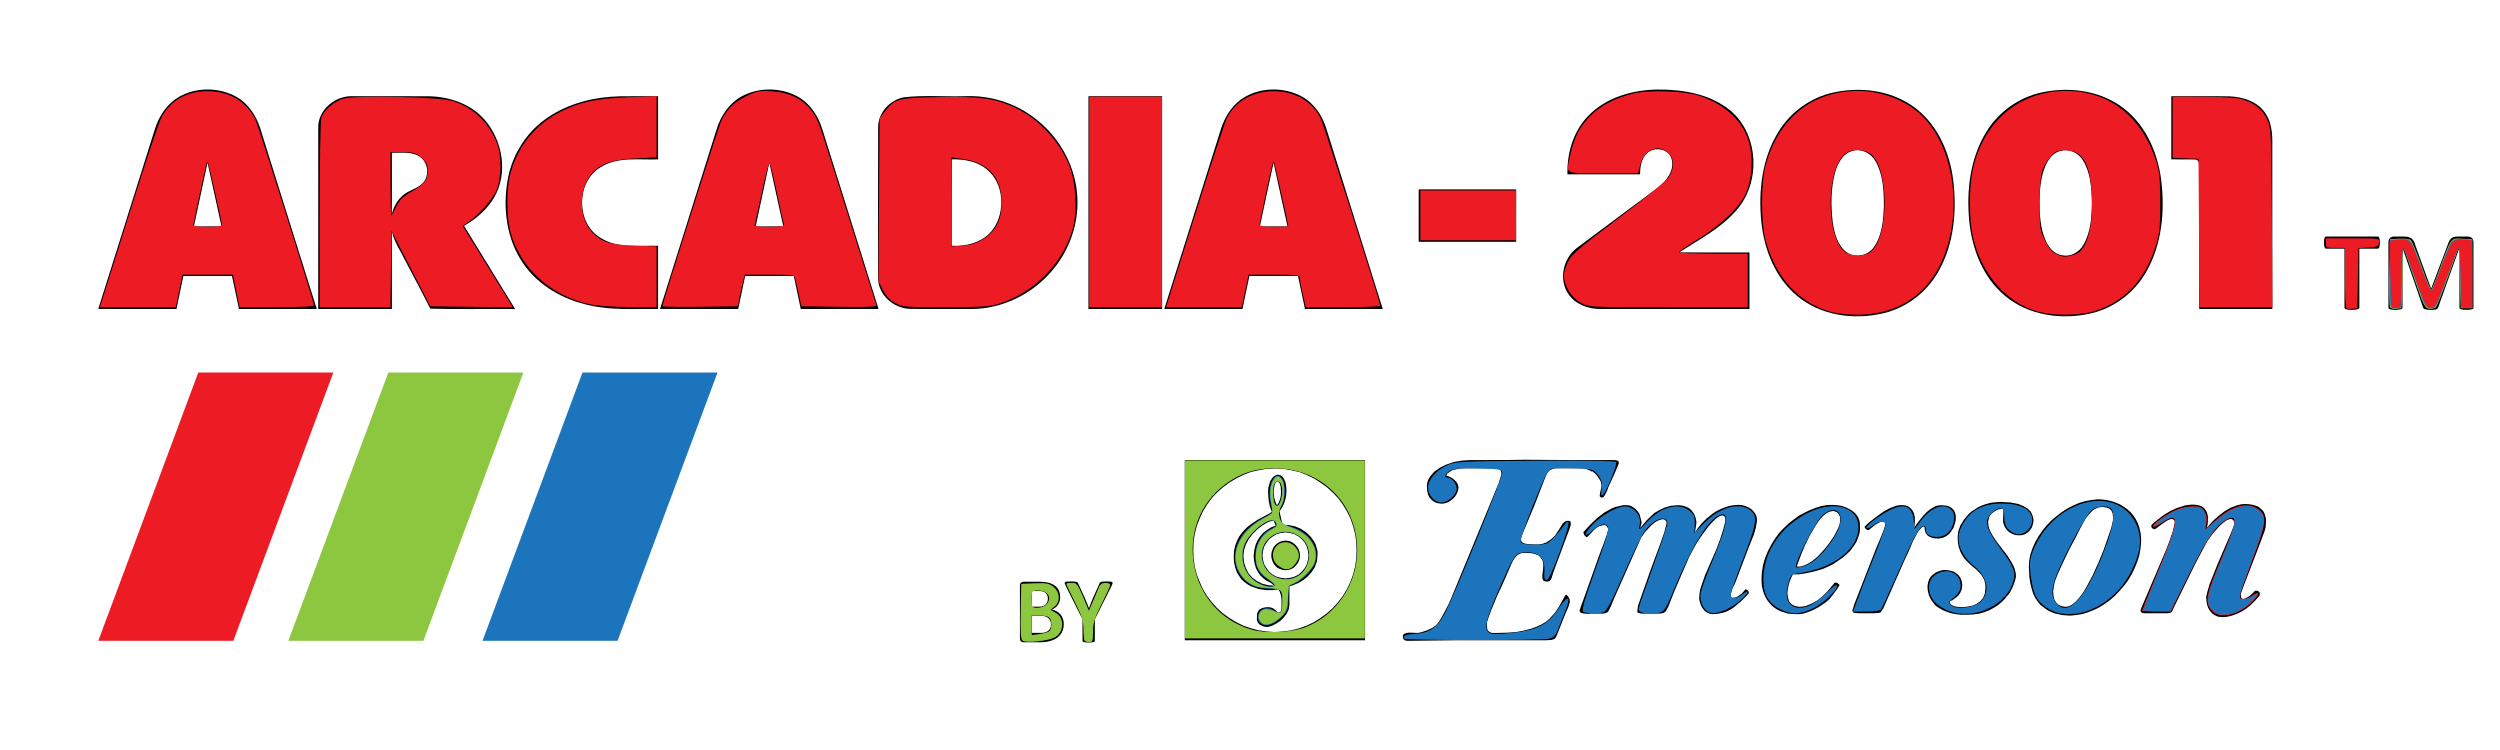 <?xml version="1.0" encoding="UTF-8" standalone="no"?>
<!-- Generator: Adobe Illustrator 16.0.0, SVG Export Plug-In . SVG Version: 6.00 Build 0)  -->

<svg
   version="1.1"
   id="Layer_1"
   x="0px"
   y="0px"
   width="1000px"
   height="300px"
   viewBox="0 0 1000 300"
   enable-background="new 0 0 1000 300"
   xml:space="preserve"
   sodipodi:docname="arcadia.svg"
   inkscape:version="1.2.1 (9c6d41e410, 2022-07-14)"
   xmlns:inkscape="http://www.inkscape.org/namespaces/inkscape"
   xmlns:sodipodi="http://sodipodi.sourceforge.net/DTD/sodipodi-0.dtd"
   xmlns="http://www.w3.org/2000/svg"
   xmlns:svg="http://www.w3.org/2000/svg"><defs
   id="defs1205" /><sodipodi:namedview
   id="namedview1203"
   pagecolor="#ffffff"
   bordercolor="#666666"
   borderopacity="1.0"
   inkscape:showpageshadow="2"
   inkscape:pageopacity="0.0"
   inkscape:pagecheckerboard="0"
   inkscape:deskcolor="#d1d1d1"
   showgrid="false"
   inkscape:zoom="2.612"
   inkscape:cx="208.26953"
   inkscape:cy="150.07657"
   inkscape:window-width="1728"
   inkscape:window-height="833"
   inkscape:window-x="-8"
   inkscape:window-y="-8"
   inkscape:window-maximized="1"
   inkscape:current-layer="Layer_1" />
<g
   id="g1166">
	<path
   d="M635.153,46.499c7.146-7.551,17.843-10.568,27.982-10.68c9.703-0.056,19.961,1.611,27.918,7.535   c12.563,9.274,13.65,29.618,3.327,40.956c-6.249,7.179-14.857,11.554-22.717,16.66c9.369,0.04,18.748,0,28.124,0.024   c0,7.535,0,15.07,0,22.606c-19.89,0-39.789,0.016-59.68-0.007c-4.875,0.007-10.085-1.874-12.832-6.098   c-3.86-5.749-2.009-14.143,3.398-18.256c10.743-8.083,21.574-16.063,32.356-24.099c3.525-2.676,6.98-6.996,5.543-11.697   c-1.198-4.089-6.972-4.907-9.83-2.088c-2.247,2.136-2.708,5.423-2.7,8.377c-9.687,0-19.373,0.008-29.069-0.008   C626.769,61.355,629.229,52.628,635.153,46.499z"
   id="path1128" />
	<g
   id="g1132">
		<path
   d="M71.533,38.78c6.606-3.804,15.126-3.922,21.956-0.619c5.335,2.581,8.957,7.766,10.664,13.332    c7.543,24.028,15.046,48.072,22.558,72.107c-10.37,0-20.749,0.008-31.126-0.007c-0.92-4.399-1.85-8.798-2.787-13.197    c-6.479-0.017-12.958-0.017-19.446,0c-0.913,4.399-1.866,8.798-2.771,13.204c-10.426-0.007-20.844,0.032-31.27-0.023    c7.575-24.004,15.086-48.032,22.67-72.036C63.617,46.396,66.785,41.543,71.533,38.78z M77.56,90.576    c3.676,0,7.361,0.007,11.037-0.008c-1.85-8.496-3.708-16.992-5.582-25.489C81.181,73.576,79.371,82.072,77.56,90.576z"
   id="path1130" />
	</g>
	<g
   id="g1136">
		<path
   d="M296.645,38.559c6.741-3.677,15.364-3.652,22.153-0.088c5.051,2.676,8.441,7.71,10.092,13.078    c7.527,24.012,15.031,48.032,22.535,72.051c-10.379,0-20.757,0.016-31.126-0.007c-0.921-4.399-1.85-8.798-2.788-13.197    c-6.479-0.008-12.966-0.017-19.446,0c-0.905,4.406-1.866,8.798-2.771,13.197c-10.426-0.008-20.852,0.063-31.277-0.032    c7.606-24.003,15.095-48.048,22.686-72.051C288.386,46.228,291.697,41.265,296.645,38.559z M307.729,65.087    c-1.851,8.489-3.646,16.992-5.455,25.489c3.676,0,7.36,0.007,11.037-0.008C311.461,82.072,309.603,73.583,307.729,65.087z"
   id="path1134" />
	</g>
	<g
   id="g1140">
		<path
   d="M498.331,38.559c6.758-3.685,15.396-3.652,22.186-0.072c5.034,2.675,8.416,7.71,10.061,13.07    c7.527,24.012,15.038,48.031,22.534,72.051c-10.378-0.015-20.756,0.008-31.135-0.015c-0.912-4.408-1.842-8.806-2.779-13.205    c-6.479,0-12.966-0.009-19.445,0.008c-0.913,4.399-1.866,8.798-2.771,13.204c-10.425,0-20.843,0.024-31.27-0.016    c7.576-24.012,15.088-48.032,22.671-72.044C490.058,46.253,493.376,41.265,498.331,38.559z M503.961,90.576    c3.676,0,7.353,0.007,11.036-0.008c-1.842-8.489-3.715-16.977-5.573-25.465C507.55,73.583,505.777,82.079,503.961,90.576z"
   id="path1138" />
	</g>
	<g
   id="g1144">
		<path
   d="M733.479,36.978c10.49-2.263,22.13-0.96,31.134,5.162c9.934,6.63,15.223,18.351,16.676,29.904    c1.509,12.427,0.311,25.702-6.019,36.725c-4.623,8.154-12.626,14.301-21.75,16.491c-11.821,2.867-25.328,1.025-34.801-6.995    c-8.704-7.257-13.056-18.501-14.191-29.546c-1.206-12.244,0.224-25.298,6.798-35.946C716.17,44.776,724.341,38.939,733.479,36.978    z M741.15,60.315c-4.034,1.016-6.13,5.13-7.154,8.822c-1.683,6.384-1.676,13.117-0.913,19.645    c0.651,4.359,1.803,9.203,5.47,12.038c3.384,2.556,8.632,1.524,10.982-1.954c3.344-4.731,3.803-10.791,4.011-16.396    c0.008-6.067-0.255-12.522-3.318-17.93C748.512,61.378,744.731,59.322,741.15,60.315z"
   id="path1142" />
	</g>
	<g
   id="g1148">
		<path
   d="M816.701,36.971c10.49-2.256,22.131-0.946,31.143,5.184c9.902,6.631,15.184,18.319,16.636,29.848    c1.524,12.459,0.325,25.783-6.042,36.828c-4.614,8.115-12.594,14.229-21.678,16.42c-11.848,2.883-25.387,1.033-34.875-7.019    c-8.67-7.25-13.023-18.47-14.149-29.483c-1.223-12.261,0.206-25.33,6.789-35.986C799.375,44.768,807.556,38.931,816.701,36.971z     M824.324,60.323c-2.929,0.699-4.947,3.271-6.099,5.916c-1.969,4.573-2.366,9.639-2.421,14.57    c0.023,5.233,0.35,10.64,2.493,15.492c1.199,2.755,3.469,5.375,6.591,5.836c3.382,0.667,6.82-1.262,8.474-4.193    c2.992-5.129,3.317-11.283,3.389-17.08c-0.119-5.725-0.516-11.839-3.637-16.817C831.327,61.133,827.69,59.386,824.324,60.323z"
   id="path1146" />
	</g>
	<g
   id="g1152">
		<path
   d="M127.299,51.397c-0.325-7.512,6.948-13.355,14.158-12.911c10.037,0.007,20.074-0.04,30.11,0.024    c8.313,0.143,16.929,3.12,22.455,9.56c7.091,8.313,9.275,21.296,3.629,30.944c-2.827,4.828-7.218,8.561-12.029,11.323    c6.813,11.093,13.634,22.178,20.438,33.27c-11.315-0.102-22.646,0.183-33.946-0.143c-3.986-7.933-8.234-15.722-12.323-23.591    c-1.341-2.335-2.493-4.789-3.057-7.44c0.055,10.394,0.008,20.78,0.023,31.166c-9.822,0.008-19.644,0.008-29.467,0    C127.307,99.532,127.275,75.465,127.299,51.397z M156.75,61.109c-0.023,8.163,0.08,16.326-0.047,24.488    c0.777-2.755,2.088-5.447,4.311-7.322c2.295-2.183,5.686-2.62,7.925-4.875c3.073-2.954,2.351-8.679-1.271-10.878    C164.405,60.497,160.394,61.228,156.75,61.109z"
   id="path1150" />
	</g>
	<path
   d="M219.344,46.832c8.353-5.638,18.525-8.044,28.514-8.313c5.122-0.08,10.243-0.024,15.372-0.032   c0.009,8.424,0,16.85,0,25.274c-7.694,0.262-16.119-1.215-23.003,3.144c-9.807,5.773-9.877,22.217-0.175,28.125   c6.876,4.526,15.42,3.033,23.178,3.295c0,8.425,0.009,16.85-0.008,25.282c-9.091-0.15-18.326,0.612-27.267-1.445   c-10.41-2.191-20.422-7.733-26.561-16.603c-6.924-9.886-8.44-22.757-6.177-34.415C205.115,61.331,210.967,52.334,219.344,46.832z"
   id="path1154" />
	<g
   id="g1158">
		<path
   d="M361.509,38.931c8.091-0.977,16.318-0.199,24.464-0.453c9.592-0.413,19.28,2.446,27.038,8.115    c9.821,7.036,16.611,18.294,17.778,30.372c1.152,10.91-2.406,22.123-9.346,30.57c-7.941,9.862-20.351,16.104-33.063,16.063    c-8.171-0.04-16.333,0.088-24.496-0.063c-6.575-0.222-12.752-5.742-12.657-12.521c-0.008-20.105-0.048-40.211,0.024-60.316    C351.361,44.966,355.975,40.003,361.509,38.931z M380.67,98.31c6.178,0.366,13.006-1.557,16.707-6.837    c4.812-7.019,4.216-17.897-2.461-23.559c-3.899-3.343-9.211-4.296-14.206-4.177C380.63,75.259,380.709,86.789,380.67,98.31z"
   id="path1156" />
	</g>
	<path
   d="M435.387,38.487c9.814-0.008,19.637-0.008,29.458,0c0,28.371,0,56.742,0,85.113c-9.821,0.008-19.645,0-29.467,0   C435.387,95.229,435.379,66.857,435.387,38.487z"
   id="path1160" />
	<path
   d="M868.519,38.487c7.703,0.024,15.412-0.08,23.115,0.047c5.534,0.199,11.648,2.089,14.722,7.051   c2.778,4.32,2.627,9.656,2.572,14.587c0,21.146-0.008,42.283,0,63.428c-9.742,0.008-19.485,0-29.229,0   c-0.008-19.017,0-38.043,0-57.06c0.016-1.04-0.166-2.509-1.43-2.724c-3.256-0.143-6.512,0.008-9.759-0.079   C868.527,55.32,868.511,46.903,868.519,38.487z"
   id="path1162" />
	<path
   d="M567.474,75.76c12.998,0,26.005-0.031,39.003,0.016c-0.04,6.979,0.009,13.967-0.024,20.954   c-12.997-0.031-25.996,0.009-38.986-0.024C567.481,89.727,567.466,82.74,567.474,75.76z"
   id="path1164" />
</g>
<polygon
   fill="#ED1C24"
   points="133.333,149 79.311,149 39.311,256.332 93.333,256.332 "
   id="polygon1168" />
<polygon
   fill="#8DC63F"
   points="209.354,149 155.333,149 115.333,256.332 169.354,256.332 "
   id="polygon1170" />
<polygon
   fill="#1C75BC"
   points="287.021,149 233,149 193,256.332 247.021,256.332 "
   id="polygon1172" />
<g
   id="g1176">
	<path
   id="path1174"
   d="m 609.791,183.893 -7.268,0.117 h -7.152 v 0.004 h -7.154 l -3.518,0.232 -3.281,0.588 -3.049,1.055 -2.58,1.291 -2.109,1.521 -1.523,1.758 -0.586,0.939 -0.469,0.938 -0.234,1.053 -0.115,0.938 0.115,1.992 0.352,1.527 0.588,1.17 0.818,0.938 0.938,0.703 0.939,0.467 1.057,0.236 1.17,0.115 1.055,-0.115 1.172,-0.352 1.057,-0.588 1.057,-0.818 0.938,-0.939 0.703,-1.17 0.469,-1.174 0.236,-1.289 -0.236,-1.172 -0.586,-1.055 -0.82,-0.82 -0.822,-0.705 -1.641,-0.82 -0.82,-0.232 0.469,-0.822 0.822,-0.582 0.82,-0.588 1.055,-0.354 2.344,-0.469 2.463,-0.117 h 9.611 l 1.76,0.117 1.521,0.119 0.588,0.35 0.354,0.354 0.232,0.701 v 0.938 l -0.471,1.525 -0.584,1.875 -1.408,3.398 -17.465,42.316 -1.055,2.461 -1.762,3.4 -1.758,3.164 -0.938,1.291 -0.818,0.936 -1.406,0.939 -1.994,0.938 -2.107,0.703 -1.527,0.352 -3.633,-0.115 -0.938,0.115 -0.703,0.232 -0.588,0.355 -0.234,0.584 0.119,1.055 0.467,0.586 0.822,0.352 h 0.936 l 19.934,-0.232 h 17.465 17.586 l 2.109,-0.119 0.701,-0.232 0.588,-0.232 0.471,-0.588 0.35,-0.703 0.938,-2.344 2.814,-7.033 0.938,-2.111 0.588,-1.994 -0.117,-1.053 -0.586,-1.057 -0.588,-0.703 h -0.352 l -0.236,0.236 -1.17,2.107 -1.291,2.346 -1.641,2.461 -1.057,1.174 -1.17,1.289 -1.406,1.172 -1.758,1.057 -1.994,0.938 -2.346,0.818 -2.695,0.705 -3.049,0.586 -3.516,0.236 -3.988,0.115 h -1.875 l -0.82,-0.115 -0.586,-0.355 -0.584,-0.467 -0.236,-0.705 -0.119,-1.055 v -1.523 l 0.707,-2.229 1.172,-3.045 2.229,-5.395 1.99,-4.219 3.635,-8.322 0.703,-1.523 0.822,-1.174 0.703,-0.818 0.703,-0.471 1.055,-0.471 0.352,-0.113 h 1.877 l 1.99,0.113 1.76,0.471 0.822,0.354 0.703,0.586 0.936,1.289 0.355,1.289 v 1.406 l -0.121,1.643 -0.232,1.523 v 1.406 l 0.232,0.586 0.236,0.469 0.586,0.232 0.703,0.119 0.703,-0.119 0.586,-0.232 0.355,-0.469 0.232,-0.471 0.818,-2.578 5.627,-15.119 0.703,-1.877 0.588,-1.873 v -0.824 l -0.121,-0.467 -0.348,-0.234 -0.703,-0.117 -0.586,0.117 -0.588,0.234 -0.939,0.82 -1.406,2.344 -1.639,2.461 -1.76,1.641 -1.641,1.055 -1.643,0.588 -1.641,0.234 h -1.523 l -2.461,-0.119 -1.408,-0.232 -0.584,-0.232 -0.471,-0.352 -0.352,-0.471 -0.119,-0.703 0.119,-0.703 0.352,-1.055 4.924,-11.725 3.752,-9.729 1.055,-2.58 0.469,-0.818 0.586,-0.703 0.705,-0.469 0.818,-0.352 1.055,-0.234 h 1.523 5.627 2.348 l 2.107,0.117 1.758,0.584 0.82,0.469 0.822,0.588 -0.588,-0.588 v -0.115 h 0.121 l 1.285,1.055 0.822,0.939 0.818,1.17 0.703,1.291 0.236,1.406 -0.236,1.404 -0.352,1.523 -0.115,0.822 v 0.584 l 0.352,0.354 0.467,0.115 0.588,-0.115 0.471,-0.588 0.701,-1.289 0.471,-1.055 0.35,-1.057 2.229,-4.807 1.291,-3.045 0.701,-1.76 -0.113,-0.703 -0.354,-0.354 -0.588,-0.115 -0.588,-0.117 h -18.051 z m -135.869,0.117 v 72.09 h 72.098 v -72.09 z m 36.107,3.4 3.281,0.117 3.281,0.586 3.164,0.705 2.934,1.17 2.93,1.406 2.58,1.643 2.58,1.873 2.346,2.109 2.107,2.229 1.875,2.576 1.643,2.697 1.406,2.812 1.055,3.049 0.82,3.166 0.471,3.164 0.117,3.396 -0.117,3.285 -0.471,3.281 -0.82,3.166 -1.055,2.932 -1.406,2.928 -1.643,2.697 -1.875,2.461 -2.107,2.344 -2.346,2.113 -2.58,1.873 -2.58,1.643 -2.93,1.404 -2.934,1.057 -3.164,0.82 -3.281,0.469 -3.281,0.234 -3.398,-0.234 -3.283,-0.469 -3.049,-0.82 -3.047,-1.057 -2.814,-1.404 -2.695,-1.643 -2.58,-1.873 -2.344,-2.113 -2.109,-2.344 -1.877,-2.461 -1.641,-2.697 -1.289,-2.928 -1.172,-2.932 -0.82,-3.166 -0.469,-3.281 -0.117,-3.285 0.117,-3.396 0.469,-3.164 0.82,-3.166 1.172,-3.049 1.289,-2.812 1.641,-2.697 1.877,-2.576 2.109,-2.229 2.344,-2.109 2.58,-1.873 2.695,-1.643 2.814,-1.406 3.047,-1.17 3.049,-0.705 3.283,-0.586 z m 1.057,2.455 -0.588,0.121 -0.582,0.352 -0.703,0.467 -0.588,0.822 -0.588,0.936 -0.35,1.176 -0.354,1.406 -0.115,1.643 0.232,3.279 0.471,2.461 0.816,2.229 -1.287,0.818 -1.99,1.055 -2.465,1.291 -2.578,1.758 -1.406,1.055 -1.174,1.176 -1.172,1.285 -1.053,1.527 -0.82,1.639 -0.703,1.877 -0.471,2.109 -0.117,2.344 0.117,2.227 0.471,2.111 0.584,1.758 0.939,1.523 0.938,1.406 1.172,1.057 1.406,1.053 1.289,0.705 3.049,1.057 2.93,0.469 h 2.699 l 2.342,-0.354 0.588,1.291 0.354,1.172 0.232,1.523 v 3.164 l -0.119,1.291 -0.232,0.467 -0.352,0.354 -0.471,0.117 -0.352,-0.117 -0.703,-0.703 -0.467,-0.467 -0.703,-0.471 -0.939,-0.352 -1.174,-0.119 -1.17,0.119 -0.939,0.232 -0.82,0.352 -0.586,0.471 -0.352,0.584 -0.354,0.707 -0.115,1.758 v 0.938 l 0.232,0.703 0.469,0.703 0.471,0.469 1.404,0.703 1.525,0.234 1.057,-0.234 1.291,-0.471 1.52,-0.818 1.525,-1.057 1.289,-1.289 1.174,-1.523 0.816,-1.758 0.236,-1.76 v -7.383 l 1.758,-0.588 1.994,-0.82 1.873,-1.172 1.758,-1.406 1.527,-1.76 1.289,-1.992 0.82,-2.344 0.234,-2.578 v -1.406 l -0.352,-1.289 -0.355,-1.289 -0.584,-1.174 -1.523,-2.111 -1.877,-1.758 -2.109,-1.406 -2.344,-0.936 -2.461,-0.471 h -2.23 l -0.584,-1.873 -0.822,-3.752 0.471,-0.473 0.938,-1.521 0.471,-1.17 0.469,-1.408 0.352,-1.641 0.115,-1.877 -0.113,-1.76 -0.232,-1.523 -0.471,-1.055 -0.469,-0.938 -0.586,-0.588 -0.469,-0.352 z m -0.117,2.699 0.467,0.236 0.469,0.584 0.354,1.174 0.117,1.641 h -0.002 v 1.645 l -0.234,1.406 -0.588,1.758 -0.582,0.818 -0.236,0.236 -0.588,-1.406 -0.467,-1.643 -0.236,-2.346 0.236,-1.758 0.234,-1.172 0.469,-0.822 z m 328.354,7.15 -2.461,0.236 -2.578,0.467 -2.463,0.703 -2.461,1.055 -2.346,1.176 -2.346,1.52 -2.109,1.645 -2.109,1.758 -1.877,1.994 -1.758,2.109 -1.525,2.344 -1.287,2.225 -1.059,2.465 -0.816,2.461 -0.471,2.461 -0.119,2.461 0.236,4.338 0.354,2.109 0.469,1.992 0.586,1.992 0.82,1.76 1.055,1.645 1.17,1.404 1.406,1.053 1.291,0.938 1.406,0.703 1.406,0.588 3.047,0.703 3.283,0.234 2.346,-0.234 2.346,-0.354 2.342,-0.703 2.346,-0.938 2.229,-1.055 2.227,-1.406 2.109,-1.523 1.994,-1.76 1.875,-1.992 1.758,-1.992 1.643,-2.227 1.406,-2.346 1.174,-2.463 1.055,-2.578 0.82,-2.576 0.469,-2.697 0.234,-2.346 v -2.109 l -0.234,-1.99 -0.469,-1.877 -0.586,-1.76 -0.82,-1.643 -0.938,-1.406 -1.174,-1.406 -1.287,-1.172 -1.291,-0.936 -1.521,-0.939 -1.643,-0.703 -1.643,-0.586 -1.877,-0.469 -1.758,-0.234 z m -38.922,1.055 -2.111,0.119 -1.992,0.232 -1.76,0.471 -1.758,0.584 -1.521,0.703 -1.41,0.939 -1.287,0.82 -1.172,1.055 -1.877,2.229 -1.406,2.346 -0.82,2.342 -0.232,2.229 0.115,2.227 0.354,1.877 0.584,1.639 0.703,1.408 0.822,1.289 0.936,1.055 1.994,1.875 2.109,1.76 1.76,1.877 0.701,1.055 0.588,1.174 0.352,1.406 0.117,1.639 -0.236,2.229 -0.699,1.758 -1.059,1.291 -1.406,1.055 -1.404,0.703 -1.645,0.352 -1.404,0.232 -1.406,0.119 -1.994,-0.119 -1.291,-0.232 -0.938,-0.467 -0.467,-0.354 -0.234,-0.469 v -0.354 -0.467 l 0.818,-0.234 1.645,-1.172 0.938,-0.82 0.703,-1.055 0.586,-1.41 0.234,-1.521 -0.234,-1.643 -0.469,-1.287 -0.703,-1.057 -0.939,-0.822 -1.055,-0.701 -1.172,-0.352 -1.291,-0.234 -1.168,-0.121 -1.057,0.117 -1.17,0.354 -1.174,0.469 -1.055,0.703 -1.055,0.938 -0.703,1.055 -0.471,1.408 -0.232,1.523 0.115,1.758 0.467,1.877 0.939,1.875 1.404,1.873 0.939,0.82 1.17,0.707 1.291,0.703 1.408,0.584 1.758,0.588 1.877,0.35 2.107,0.236 h 2.346 l 2.58,-0.117 2.344,-0.354 2.109,-0.584 1.994,-0.822 1.76,-0.938 1.639,-1.053 1.408,-1.176 1.172,-1.17 2.109,-2.578 1.287,-2.58 0.822,-2.227 0.354,-1.76 -0.117,-1.406 -0.352,-1.523 -0.588,-1.408 -0.703,-1.289 -1.758,-2.811 -2.109,-2.697 -1.992,-2.578 -1.762,-2.695 -0.703,-1.291 -0.584,-1.289 -0.354,-1.406 -0.115,-1.287 0.234,-1.41 0.467,-1.172 0.82,-0.938 0.938,-0.703 0.939,-0.586 0.938,-0.354 1.291,-0.232 0.232,0.115 0.234,0.236 v 0.938 l -0.117,3.4 0.117,1.055 0.352,1.055 0.469,0.938 0.703,0.936 0.938,0.824 1.059,0.584 1.287,0.471 1.525,0.115 1.404,-0.115 1.172,-0.471 1.057,-0.705 0.703,-0.818 0.701,-0.938 0.354,-1.057 0.236,-0.938 0.113,-0.936 -0.113,-1.057 -0.355,-1.055 -0.584,-1.289 -1.17,-1.176 -1.643,-1.055 -2.229,-0.936 -3.049,-0.586 z m 97.654,0.822 -1.525,0.119 -1.52,0.352 -2.814,1.055 -2.58,1.523 -2.229,1.758 -1.992,1.76 -1.406,1.521 -1.289,1.525 0.352,-1.41 0.117,-1.521 v -1.758 l -0.469,-1.758 -0.469,-0.705 -0.588,-0.818 -0.818,-0.588 -1.059,-0.469 -1.172,-0.234 -1.521,-0.117 -1.523,0.117 -1.523,0.234 -3.049,0.938 -2.814,1.291 -2.576,1.521 -1.994,1.523 -1.643,1.287 -1.406,1.291 v 0.354 0.352 l 0.232,0.471 0.355,0.232 0.467,0.236 h 0.469 l 2.814,-2.109 2.111,-1.406 0.82,-0.354 0.701,-0.234 0.588,0.115 0.584,0.354 0.236,0.586 -0.117,1.055 -0.703,2.932 -1.289,3.75 -1.408,3.635 -10.082,23.68 -0.115,0.584 0.232,0.588 0.586,0.352 0.82,0.119 h 8.912 l 1.172,-0.119 0.701,-0.352 0.354,-0.588 0.232,-0.586 9.025,-18.402 4.689,-8.791 2.111,-2.932 2.693,-3.047 1.406,-1.289 1.408,-1.055 1.172,-0.473 0.586,-0.115 0.467,0.115 0.588,0.473 0.352,0.703 v 0.584 l -0.115,0.822 -0.705,1.641 -0.701,1.76 -5.16,11.953 -3.164,7.971 -0.938,3.168 -0.469,2.107 0.117,1.523 0.232,1.406 0.471,1.406 0.703,1.174 0.938,1.055 1.057,0.703 1.406,0.584 1.758,0.119 1.758,-0.119 1.875,-0.467 1.996,-0.703 1.873,-0.939 1.877,-1.17 1.875,-1.525 1.758,-1.756 1.643,-1.879 0.119,-0.584 v -0.471 l -0.234,-0.467 -0.469,-0.354 -0.588,-0.115 h -0.586 l -1.406,1.406 -1.172,0.938 -1.174,0.705 -0.938,0.232 -0.586,-0.117 -0.352,-0.586 -0.117,-1.055 0.469,-1.523 1.994,-5.275 2.812,-7.268 2.697,-7.033 1.639,-4.453 0.355,-1.41 0.115,-1.637 v -1.762 l -0.471,-1.758 -0.352,-0.82 -0.584,-0.82 -0.703,-0.584 -0.822,-0.703 -1.055,-0.471 -1.289,-0.352 -1.404,-0.232 z m -165.41,0.352 -1.992,0.119 -2.111,0.352 -2.229,0.703 -2.109,0.818 -2.227,1.055 -2.229,1.174 -2.109,1.521 -2.109,1.643 -1.994,1.879 -1.875,1.988 -1.641,2.23 -1.523,2.461 -1.291,2.461 -1.17,2.812 -0.82,2.814 -0.471,3.047 -0.117,1.877 v 1.758 l 0.117,1.641 0.354,1.643 0.469,1.521 0.586,1.291 0.703,1.289 0.939,1.172 0.936,1.057 1.057,0.818 1.172,0.82 1.289,0.584 2.814,0.939 3.049,0.232 h 1.641 l 1.641,-0.232 1.525,-0.469 1.523,-0.586 3.047,-1.523 3.047,-2.111 1.291,-1.17 1.406,-1.758 1.408,-1.877 1.17,-1.875 -0.234,-0.352 -0.584,-0.471 -0.703,-0.232 -0.471,0.115 -1.641,1.992 -1.289,1.525 -1.76,1.758 -1.992,1.641 -2.229,1.289 -2.58,1.055 -1.289,0.236 -1.404,0.115 -1.758,-0.352 -1.291,-0.703 -0.938,-1.172 -0.469,-1.523 -0.234,-1.76 0.234,-1.875 0.469,-2.109 0.818,-2.109 0.701,-1.404 h 2.344 l 2.463,-0.355 2.344,-0.467 2.344,-0.586 2.348,-0.703 2.227,-0.938 2.109,-1.055 1.875,-1.291 1.877,-1.289 1.643,-1.404 1.523,-1.527 1.289,-1.758 1.053,-1.639 0.707,-1.877 0.582,-1.873 0.121,-1.992 -0.121,-2.346 -0.701,-1.877 -1.172,-1.523 -1.523,-1.172 -1.758,-0.938 -1.877,-0.703 -2.109,-0.352 z m -37.049,0.002 -2.107,0.119 -1.879,0.352 -1.873,0.586 -1.643,0.701 -1.643,0.822 -1.404,0.938 -2.465,1.99 -1.99,1.994 -1.406,1.76 -1.176,1.76 0.588,-3.988 -0.352,-1.875 -0.588,-1.525 -0.818,-1.17 -0.939,-0.938 -1.055,-0.588 -1.172,-0.467 -1.172,-0.236 -1.172,-0.115 -2.934,0.234 -2.461,0.703 -2.227,1.055 -1.992,1.172 -1.643,1.523 -1.525,1.523 -2.461,2.934 0.588,-2.229 -0.82,-3.283 -0.586,-0.936 -1.055,-1.176 -1.527,-1.055 -0.936,-0.352 -1.057,-0.115 h -1.408 l -1.52,0.352 -1.525,0.352 -1.523,0.588 -2.932,1.637 -2.93,2.23 -2.814,2.697 -2.695,2.928 0.117,0.588 0.352,0.703 0.588,0.586 0.232,0.115 h 0.234 l 1.172,-1.17 1.643,-1.758 0.938,-0.822 1.055,-0.586 1.176,-0.352 1.17,-0.119 0.469,0.236 0.352,0.467 0.354,0.588 0.115,0.469 -0.584,2.109 -1.055,2.932 -1.994,5.275 -6.801,19.104 -0.584,1.523 -0.471,1.523 0.117,0.471 0.354,0.352 0.701,0.236 0.705,0.115 1.523,0.117 1.055,-0.117 h 2.934 2.107 l 1.057,-0.234 0.467,-0.234 0.354,-0.234 1.172,-2.227 0.938,-2.344 11.137,-25.086 1.643,-2.344 2.229,-2.346 1.172,-1.057 1.174,-0.82 1.287,-0.584 1.174,-0.236 0.584,0.117 0.471,0.354 0.354,0.469 0.115,0.588 -0.938,3.75 -1.875,5.273 -3.518,9.494 -5.156,14.65 -0.234,2.229 0.115,0.352 0.354,0.236 1.172,0.232 h 2.346 3.396 1.762 l 1.287,-0.232 0.588,-0.352 0.467,-0.471 0.939,-1.758 2.107,-5.395 3.051,-7.148 3.047,-7.035 1.523,-2.932 1.291,-2.342 1.875,-2.932 2.932,-3.986 1.523,-1.758 1.521,-1.521 1.525,-1.055 0.586,-0.236 0.705,-0.115 0.348,0.115 0.355,0.236 0.35,0.703 v 0.82 0.699 l -0.705,2.697 -1.285,4.104 -1.527,4.104 -1.287,2.932 -3.281,7.502 -1.406,4.102 -0.588,1.879 -0.234,1.758 -0.117,1.523 0.236,1.402 0.467,1.293 0.588,1.17 0.818,1.057 0.938,0.703 1.057,0.469 1.172,0.232 1.76,-0.113 1.523,-0.234 1.404,-0.354 1.291,-0.471 1.291,-0.699 1.289,-0.82 2.695,-2.23 2.578,-2.574 0.822,-1.057 -0.119,-0.469 -0.352,-0.471 -0.471,-0.352 -0.467,-0.119 -0.469,0.588 -1.059,1.172 -1.639,1.172 -0.939,0.354 -0.939,0.117 h -0.467 l -0.236,-0.352 -0.23,-0.354 v -0.469 l 0.354,-1.17 0.467,-1.41 1.172,-2.461 5.389,-14.178 1.992,-4.926 0.705,-2.461 0.469,-2.582 v -1.52 l -0.354,-1.291 -0.82,-1.17 -0.938,-1.059 -1.172,-0.701 -1.289,-0.586 -1.291,-0.352 z m 64.244,0.117 -1.291,0.232 -2.576,0.938 -2.58,1.406 -2.58,1.877 -2.461,1.875 -1.289,1.055 -1.174,1.174 v 0.23 0.236 l 0.471,0.588 0.703,0.352 h 0.469 l 2.697,-2.23 1.523,-0.818 0.703,-0.236 0.703,-0.113 0.471,0.113 0.352,0.236 0.115,0.471 v 0.471 l -0.586,1.992 -1.055,2.691 -1.994,4.691 -8.791,22.506 -0.703,2.346 0.119,0.467 0.115,0.352 0.82,0.236 1.639,0.117 h 2.348 3.518 l 1.873,-0.117 0.824,-0.236 0.467,-0.703 0.588,-0.818 8.791,-19.93 1.408,-2.932 1.758,-4.219 1.055,-1.992 1.055,-1.877 1.055,-1.17 0.471,-0.473 0.586,-0.23 0.234,0.115 0.115,0.236 0.119,1.055 0.234,0.939 0.469,0.703 0.469,0.582 0.703,0.473 1.643,0.582 1.873,0.121 1.643,-0.236 1.523,-0.703 1.172,-0.938 0.938,-1.172 0.82,-1.291 0.471,-1.406 0.352,-1.406 0.119,-1.172 -0.119,-1.289 -0.352,-1.055 -0.471,-0.822 -0.703,-0.701 -0.936,-0.588 -0.939,-0.352 -2.344,-0.232 -1.055,0.117 -1.057,0.234 -1.99,1.057 -1.76,1.404 -1.643,1.758 -2.463,3.164 -0.82,1.41 0.236,-2.344 v -1.879 l -0.352,-1.641 -0.59,-1.172 -0.816,-0.938 -0.939,-0.705 -1.055,-0.352 -1.055,-0.115 z m 81.127,0.703 1.523,0.232 1.287,0.471 0.822,0.818 0.469,1.174 0.115,1.287 v 1.41 l -0.352,1.637 -0.471,1.762 -2.93,8.438 -2.109,5.158 -2.344,5.158 -2.58,4.805 -1.289,2.109 -1.404,1.877 -1.408,1.525 -1.406,1.17 -1.291,0.703 -1.406,0.232 -1.521,-0.232 -1.291,-0.588 -0.938,-0.938 -0.703,-1.172 -0.352,-1.523 -0.117,-1.758 0.234,-1.873 0.469,-2.113 1.174,-3.047 2.109,-4.572 2.461,-5.154 2.463,-4.574 1.992,-3.982 1.055,-1.992 1.172,-1.994 1.406,-1.758 1.408,-1.408 1.758,-0.938 0.938,-0.234 z m -107.736,1.641 0.586,0.117 0.703,0.234 0.471,0.35 0.471,0.469 0.584,1.291 v 1.406 l -0.236,1.521 -0.584,1.527 -1.641,3.162 -1.992,2.932 -1.994,2.463 -2.346,2.578 -2.229,1.875 -1.877,1.172 -1.523,0.703 -1.287,0.352 -0.822,0.119 -0.818,-0.119 1.873,-5.039 1.525,-3.633 1.875,-3.752 2.111,-3.633 1.055,-1.641 1.174,-1.527 1.17,-1.17 1.174,-0.939 1.289,-0.584 z m -223.791,3.752 0.824,2.109 -1.879,0.703 -1.641,1.055 -1.521,1.17 -1.291,1.527 -1.055,1.639 -0.703,1.758 -0.469,1.992 -0.234,2.111 0.117,1.875 0.354,1.758 0.467,1.525 0.82,1.523 0.938,1.287 1.057,1.057 1.406,1.057 1.643,0.818 1.52,1.172 -2.576,-0.232 -2.348,-0.586 -2.107,-1.057 -1.875,-1.406 -1.523,-1.758 -1.057,-2.109 -0.703,-2.229 -0.234,-2.576 0.234,-2.23 0.703,-2.225 1.174,-2.229 1.521,-1.99 1.877,-1.879 2.109,-1.639 2.229,-1.289 z m 4.811,4.807 1.758,0.23 1.758,0.473 1.643,0.934 1.289,1.057 1.174,1.406 0.818,1.525 0.469,1.758 0.234,1.875 -0.234,1.758 -0.469,1.76 -0.818,1.521 -1.174,1.406 -1.289,1.176 -1.643,0.818 -1.758,0.469 -1.758,0.234 -1.875,-0.234 -1.762,-0.469 -1.52,-0.818 -1.406,-1.176 -1.057,-1.406 -0.939,-1.521 -0.469,-1.76 -0.234,-1.758 0.234,-1.875 0.469,-1.758 0.939,-1.525 1.057,-1.406 1.406,-1.057 1.52,-0.934 1.762,-0.473 z m 0.002,3.277 -1.174,0.119 -1.055,0.352 -1.055,0.586 -0.824,0.703 -0.703,0.82 -0.467,1.057 -0.352,1.055 -0.117,1.289 0.117,1.172 0.352,1.055 0.467,1.057 0.703,0.82 0.824,0.82 1.055,0.469 1.055,0.352 1.174,0.117 1.172,-0.117 1.055,-0.352 0.938,-0.469 0.82,-0.82 0.703,-0.82 0.588,-1.057 0.352,-1.055 0.115,-1.172 -0.115,-1.289 -0.352,-1.055 -0.588,-1.057 -0.703,-0.82 -0.82,-0.703 -0.938,-0.586 -1.055,-0.352 z" />
</g>
<g
   id="g1182">
	<path
   d="M425.506,249.65c0,0.86-0.119,1.641-0.356,2.339c-0.237,0.699-0.564,1.317-0.982,1.854   c-0.418,0.536-0.917,0.998-1.498,1.385c-0.58,0.387-1.22,0.705-1.918,0.955c-0.699,0.249-1.444,0.434-2.236,0.552   c-0.792,0.119-1.675,0.178-2.648,0.178h-6.438c-0.412,0-0.758-0.122-1.039-0.365s-0.421-0.639-0.421-1.188v-21.112   c0-0.549,0.14-0.945,0.421-1.188s0.627-0.365,1.039-0.365h6.083c1.485,0,2.742,0.125,3.771,0.375   c1.03,0.249,1.896,0.627,2.602,1.132c0.705,0.506,1.245,1.146,1.619,1.919s0.562,1.685,0.562,2.732   c0,0.587-0.075,1.139-0.225,1.656s-0.368,0.989-0.655,1.413c-0.287,0.425-0.639,0.799-1.057,1.123   c-0.418,0.325-0.896,0.587-1.432,0.786c0.686,0.125,1.32,0.344,1.9,0.655s1.085,0.714,1.516,1.207s0.77,1.07,1.02,1.731   C425.381,248.084,425.506,248.826,425.506,249.65z M419.142,239.449c0-0.486-0.075-0.923-0.225-1.31   c-0.15-0.387-0.375-0.708-0.674-0.964s-0.677-0.452-1.132-0.59c-0.456-0.138-1.064-0.206-1.825-0.206h-2.489v6.289h2.751   c0.711,0,1.279-0.084,1.703-0.253c0.424-0.168,0.777-0.399,1.058-0.692s0.49-0.637,0.627-1.029   C419.073,240.301,419.142,239.887,419.142,239.449z M420.396,249.818c0-0.562-0.094-1.063-0.281-1.507   c-0.187-0.442-0.462-0.813-0.824-1.113s-0.823-0.53-1.385-0.692s-1.292-0.243-2.19-0.243h-2.92v6.888h3.556   c0.686,0,1.264-0.072,1.731-0.216c0.468-0.143,0.873-0.355,1.217-0.636c0.343-0.281,0.611-0.63,0.805-1.049   C420.299,250.832,420.396,250.355,420.396,249.818z"
   id="path1178" />
	<path
   d="M437.934,247.723v8.516c0,0.125-0.041,0.237-0.122,0.337s-0.215,0.181-0.402,0.243s-0.44,0.112-0.758,0.149   c-0.318,0.038-0.715,0.057-1.189,0.057c-0.486,0-0.886-0.019-1.198-0.057c-0.312-0.037-0.564-0.087-0.758-0.149   c-0.194-0.063-0.328-0.144-0.402-0.243c-0.075-0.1-0.112-0.212-0.112-0.337v-8.516l-6.626-13.195   c-0.237-0.462-0.39-0.82-0.458-1.076c-0.069-0.256-0.031-0.449,0.112-0.581c0.144-0.131,0.409-0.212,0.795-0.243   c0.387-0.03,0.923-0.047,1.61-0.047c0.574,0,1.032,0.013,1.375,0.038c0.343,0.024,0.614,0.071,0.814,0.14   c0.199,0.069,0.346,0.159,0.439,0.271c0.094,0.112,0.184,0.256,0.271,0.431l2.695,5.952c0.262,0.574,0.521,1.179,0.777,1.815   c0.255,0.637,0.515,1.304,0.776,2.003h0.038c0.237-0.674,0.48-1.329,0.73-1.966c0.25-0.636,0.493-1.241,0.73-1.815l2.658-5.914   c0.063-0.199,0.141-0.358,0.234-0.478c0.094-0.118,0.234-0.215,0.421-0.29c0.187-0.075,0.443-0.125,0.767-0.149   c0.325-0.025,0.755-0.038,1.292-0.038c0.711,0,1.264,0.017,1.657,0.047c0.393,0.031,0.661,0.112,0.805,0.243   c0.143,0.132,0.178,0.328,0.103,0.59c-0.075,0.262-0.225,0.618-0.449,1.067L437.934,247.723z"
   id="path1180" />
</g>
<g
   id="g1188">
	<path
   d="M951.928,97.056c0,0.436-0.019,0.808-0.056,1.116c-0.038,0.309-0.095,0.557-0.169,0.744   c-0.076,0.188-0.17,0.327-0.282,0.417c-0.113,0.09-0.237,0.135-0.372,0.135h-7.308v23.525c0,0.15-0.05,0.286-0.147,0.406   c-0.098,0.12-0.259,0.218-0.484,0.293s-0.53,0.135-0.914,0.181c-0.383,0.045-0.86,0.067-1.432,0.067   c-0.572,0-1.049-0.022-1.433-0.067c-0.383-0.045-0.688-0.105-0.913-0.181s-0.388-0.173-0.485-0.293   c-0.098-0.121-0.146-0.256-0.146-0.406V99.469h-7.308c-0.15,0-0.278-0.045-0.384-0.135s-0.195-0.229-0.271-0.417   c-0.075-0.188-0.132-0.436-0.169-0.744c-0.038-0.308-0.057-0.68-0.057-1.116c0-0.451,0.019-0.835,0.057-1.15   c0.037-0.316,0.094-0.567,0.169-0.756c0.075-0.188,0.165-0.323,0.271-0.406s0.233-0.124,0.384-0.124h20.57   c0.135,0,0.259,0.042,0.372,0.124c0.112,0.083,0.206,0.218,0.282,0.406c0.074,0.188,0.131,0.44,0.169,0.756   C951.909,96.221,951.928,96.605,951.928,97.056z"
   id="path1184" />
	<path
   d="M989.393,122.994c0,0.15-0.042,0.286-0.124,0.406c-0.083,0.12-0.233,0.218-0.451,0.293   c-0.219,0.075-0.508,0.135-0.868,0.181c-0.361,0.045-0.82,0.067-1.376,0.067c-0.542,0-0.992-0.022-1.354-0.067   c-0.361-0.045-0.646-0.105-0.857-0.181c-0.21-0.075-0.36-0.173-0.451-0.293c-0.09-0.121-0.135-0.256-0.135-0.406v-23.75h-0.045   l-8.458,23.728c-0.061,0.195-0.158,0.357-0.294,0.485c-0.135,0.128-0.319,0.229-0.553,0.305c-0.233,0.075-0.529,0.124-0.891,0.146   c-0.36,0.022-0.797,0.034-1.308,0.034c-0.512,0-0.948-0.019-1.309-0.056c-0.361-0.038-0.658-0.098-0.891-0.181   c-0.233-0.083-0.418-0.184-0.553-0.304c-0.136-0.121-0.226-0.263-0.271-0.429l-8.165-23.728h-0.045v23.75   c0,0.15-0.042,0.286-0.124,0.406c-0.083,0.12-0.237,0.218-0.463,0.293s-0.516,0.135-0.868,0.181   c-0.354,0.045-0.809,0.067-1.364,0.067c-0.542,0-0.993-0.022-1.354-0.067c-0.361-0.045-0.65-0.105-0.868-0.181   c-0.219-0.075-0.369-0.173-0.451-0.293c-0.083-0.121-0.124-0.256-0.124-0.406V96.988c0-0.767,0.202-1.354,0.608-1.759   s0.947-0.609,1.624-0.609h3.88c0.691,0,1.285,0.056,1.781,0.169s0.925,0.301,1.286,0.564c0.36,0.263,0.661,0.609,0.902,1.038   c0.24,0.429,0.451,0.958,0.631,1.59l6.315,17.39h0.091l6.541-17.345c0.195-0.632,0.409-1.165,0.643-1.602   c0.232-0.436,0.504-0.79,0.812-1.06c0.309-0.271,0.673-0.462,1.094-0.575s0.91-0.169,1.467-0.169h3.992   c0.406,0,0.755,0.053,1.049,0.158c0.293,0.105,0.533,0.259,0.722,0.462c0.188,0.203,0.33,0.451,0.429,0.744   c0.098,0.293,0.146,0.628,0.146,1.004V122.994z"
   id="path1186" />
</g>
<g
   id="g1190">
</g>
<g
   id="g1192">
</g>
<g
   id="g1194">
</g>
<g
   id="g1196">
</g>
<g
   id="g1198">
</g>
<g
   id="g1200">
</g>
<path
   style="fill:#ed1c24;fill-opacity:1;fill-rule:evenodd;stroke-width:0.766"
   d="m 41.363,118.492 c 0.795,-2.422 5.975,-18.874 11.51,-36.562 5.535,-17.688 10.878,-33.576 11.874,-35.308 4.111,-7.151 11.245,-10.718 20.157,-10.078 7.769,0.558 13.826,4.477 17.203,11.132 1.118,2.202 23.467,73.099 23.467,74.442 0,0.499 -5.319,0.777 -14.868,0.777 H 95.839 l -0.769,-3.637 c -0.423,-2 -1.007,-4.929 -1.297,-6.508 l -0.528,-2.871 H 83.078 72.912 l -0.528,2.871 c -0.29,1.579 -0.874,4.508 -1.297,6.508 l -0.769,3.637 H 55.117 39.917 Z M 88.821,90.134 c 0,-1.156 -5.373,-24.935 -5.71,-25.273 -0.187,-0.187 -0.529,0.475 -0.76,1.472 -1.267,5.481 -5.015,23.259 -5.015,23.785 0,0.339 2.584,0.617 5.743,0.617 3.158,0 5.743,-0.27 5.743,-0.601 z"
   id="path1950" /><path
   style="fill:#ed1c24;fill-opacity:1;fill-rule:evenodd;stroke-width:0.766"
   d="m 127.871,85.808 c 0,-20.398 0.306,-37.892 0.681,-38.876 1.11,-2.92 5.335,-6.503 8.818,-7.478 5.1,-1.428 38.722,-0.68 43.752,0.973 8.191,2.692 14.135,8.287 17.513,16.483 2.102,5.1 2.032,14.581 -0.143,19.422 -1.601,3.563 -6.944,9.535 -11.195,12.511 l -2.214,1.55 10.02,16.266 10.02,16.266 -16.505,-0.206 -16.505,-0.206 -7.764,-15.099 -7.764,-15.099 -0.207,15.291 -0.207,15.291 H 142.021 127.871 Z m 30.649,-3.157 c 1.282,-2.648 2.657,-4.036 5.704,-5.755 5.503,-3.106 6.874,-4.803 6.874,-8.506 0,-2.507 -0.462,-3.493 -2.483,-5.299 -2.199,-1.964 -3.052,-2.219 -7.448,-2.219 h -4.965 v 12.634 c 0,6.949 0.142,12.634 0.315,12.634 0.173,0 1.075,-1.57 2.004,-3.49 z"
   id="path1952" /><path
   style="fill:#ed1c24;fill-opacity:1;fill-rule:evenodd;stroke-width:0.766"
   d="m 235.89,121.705 c -15.705,-3.406 -28.047,-14.737 -31.767,-29.166 -1.527,-5.924 -1.563,-16.984 -0.073,-22.705 2.929,-11.247 10.145,-20.196 20.342,-25.226 7.941,-3.918 13.883,-5.176 26.948,-5.705 L 262.634,38.445 v 12.254 12.254 l -8.28,0.392 c -8.755,0.415 -13.364,1.819 -16.796,5.119 -6.113,5.877 -6.483,18.273 -0.73,24.441 3.632,3.893 7.178,5.021 16.809,5.345 l 8.997,0.303 v 12.17 12.171 l -10.911,-0.061 c -6.222,-0.035 -13.026,-0.52 -15.833,-1.128 z"
   id="path1954" /><path
   style="fill:#ed1c24;fill-opacity:1;fill-rule:evenodd;stroke-width:0.766"
   d="m 264.931,122.466 c 0,-0.846 22.209,-70.839 23.325,-73.51 1.992,-4.768 5.038,-7.911 10.062,-10.384 4.46,-2.196 5.367,-2.372 10.493,-2.043 9.441,0.606 15.748,5.111 18.936,13.524 0.739,1.951 6.077,18.707 11.862,37.237 5.785,18.53 10.684,34.129 10.888,34.664 0.293,0.772 -2.774,0.93 -14.781,0.766 l -15.151,-0.208 -1.013,-4.594 c -0.557,-2.527 -1.194,-5.369 -1.415,-6.317 -0.391,-1.677 -0.664,-1.723 -10.312,-1.723 h -9.91 l -0.742,2.871 c -0.408,1.579 -1.035,4.422 -1.393,6.317 l -0.651,3.446 -15.099,0.208 c -8.304,0.114 -15.099,2.6e-4 -15.099,-0.253 z m 48.637,-32.688 c -0.176,-0.526 -1.409,-6.126 -2.74,-12.443 -1.332,-6.317 -2.667,-11.753 -2.968,-12.079 -0.301,-0.326 -1.684,4.84 -3.074,11.482 -1.39,6.641 -2.693,12.508 -2.896,13.036 -0.277,0.722 1.169,0.961 5.815,0.961 4.607,0 6.102,-0.244 5.864,-0.957 z"
   id="path1956" /><path
   style="fill:#ed1c24;fill-opacity:1;fill-rule:evenodd;stroke-width:0.766"
   d="m 357.963,121.156 c -2.021,-1.13 -3.657,-2.885 -4.809,-5.156 l -1.746,-3.442 0.215,-32.603 0.215,-32.603 2.145,-2.812 c 3.819,-5.005 5.308,-5.399 21.591,-5.717 16.397,-0.32 22.581,0.551 30.556,4.306 9.685,4.559 18.367,14.126 22.008,24.252 2.01,5.59 2.707,15.993 1.47,21.951 -3.06,14.738 -15.457,27.823 -30.628,32.327 -3.284,0.975 -7.714,1.232 -21.057,1.222 -16.061,-0.012 -17.049,-0.098 -19.961,-1.726 z m 35.312,-25.495 c 4.938,-3.053 7.368,-7.746 7.397,-14.291 0.048,-10.457 -5.347,-16.442 -16.102,-17.865 l -4.02,-0.532 v 17.802 17.802 l 4.535,-0.328 c 3.289,-0.238 5.539,-0.949 8.189,-2.587 z"
   id="path1958" /><path
   style="fill:#ed1c24;fill-opacity:1;fill-rule:evenodd;stroke-width:0.766"
   d="M 435.681,80.781 V 38.668 h 14.548 14.548 v 42.113 42.113 h -14.548 -14.548 z"
   id="path1960" /><path
   style="fill:#ed1c24;fill-opacity:1;fill-rule:evenodd;stroke-width:0.766"
   d="m 467.078,120.789 c 0.379,-1.158 5.555,-17.589 11.502,-36.513 5.947,-18.924 11.447,-35.635 12.221,-37.136 3.216,-6.236 9.314,-10.052 16.938,-10.597 9.005,-0.644 17.037,3.566 20.49,10.741 1.412,2.935 23.838,73.473 23.838,74.98 0,0.347 -6.691,0.631 -14.87,0.631 h -14.87 l -1.21,-5.32 c -0.665,-2.926 -1.21,-5.855 -1.21,-6.508 0,-1.015 -1.494,-1.189 -10.239,-1.189 h -10.239 l -1.366,6.508 -1.366,6.508 H 481.543 466.389 Z m 48.236,-30.382 c 0,-0.811 -5.489,-25.324 -5.723,-25.558 -0.144,-0.144 -0.456,0.366 -0.693,1.135 -0.604,1.962 -5.069,23.114 -5.069,24.012 0,0.409 2.563,0.739 5.743,0.739 3.159,0 5.743,-0.148 5.743,-0.329 z"
   id="path1962" /><path
   style="fill:#ed1c24;fill-opacity:1;fill-rule:evenodd;stroke-width:0.766"
   d="M 568.147,86.141 V 76.187 h 19.142 19.142 v 9.954 9.954 h -19.142 -19.142 z"
   id="path1964" /><path
   style="fill:#ed1c24;fill-opacity:1;fill-rule:evenodd;stroke-width:0.766"
   d="m 632.395,121.138 c -3.773,-1.964 -6.82,-6.824 -6.82,-10.878 0,-1.296 0.775,-3.878 1.723,-5.738 1.441,-2.83 4.724,-5.641 20.088,-17.199 10.112,-7.608 19.144,-14.986 20.1,-16.418 2.322,-3.483 2.265,-7.274 -0.145,-9.684 -3.863,-3.863 -9.692,-1.43 -11.232,4.687 l -0.853,3.387 h -14.074 c -16.07,0 -14.78,0.773 -12.97,-7.767 2.679,-12.641 10.816,-20.502 24.929,-24.085 5.995,-1.522 20.438,-1.101 26.271,0.766 9.62,3.079 16.709,9.203 19.631,16.96 2.468,6.55 2.033,16.578 -0.985,22.748 -2.701,5.522 -10.258,12.55 -19.544,18.178 -3.821,2.316 -6.959,4.47 -6.972,4.786 -0.013,0.316 6.178,0.574 13.758,0.574 h 13.783 v 10.72 10.72 h -31.656 c -31.516,0 -31.671,-0.008 -35.031,-1.756 z"
   id="path1966" /><path
   style="fill:#ed1c24;fill-opacity:1;fill-rule:evenodd;stroke-width:0.766"
   d="M 732.629,124.832 C 719.549,121.229 710.296,111.137 706.203,96.009 c -1.827,-6.752 -1.827,-22.938 0,-29.69 5.153,-19.044 18.644,-29.948 37.051,-29.948 10.182,0 20.619,4.374 26.806,11.234 15.52,17.209 15.077,52.121 -0.863,68.061 -6.93,6.93 -15.889,10.344 -26.823,10.223 -3.386,-0.038 -7.771,-0.513 -9.745,-1.057 z m 15.297,-23.81 c 7.927,-5.553 7.894,-34.518 -0.046,-39.72 -2.525,-1.655 -6.904,-1.728 -9.303,-0.156 -8.287,5.43 -8.492,34.128 -0.285,39.877 0.942,0.66 3.109,1.199 4.817,1.199 1.708,0 3.875,-0.54 4.817,-1.199 z"
   id="path1968" /><path
   style="fill:#ed1c24;fill-opacity:1;fill-rule:evenodd;stroke-width:0.766"
   d="m 815.547,124.745 c -13.052,-3.51 -23.246,-15.281 -26.488,-30.587 -1.449,-6.84 -1.449,-19.149 0,-25.99 4.129,-19.493 18.597,-31.798 37.387,-31.798 17.446,0 30.579,10.445 36.263,28.842 1.069,3.461 1.38,7.049 1.38,15.951 0,9.893 -0.248,12.282 -1.791,17.228 -4.374,14.026 -13.272,23.128 -25.801,26.391 -5.584,1.454 -15.467,1.437 -20.95,-0.038 z M 829.804,101.853 c 4.701,-1.35 7.381,-10.021 6.953,-22.494 -0.477,-13.884 -3.501,-19.252 -10.846,-19.252 -2.903,0 -3.725,0.378 -5.689,2.614 -3.632,4.136 -4.372,7.323 -4.372,18.825 0,9.715 0.126,10.594 2.096,14.605 1.902,3.874 3.357,5.245 6.709,6.327 1.158,0.374 2.038,0.267 5.149,-0.626 z"
   id="path1970" /><path
   style="fill:#ed1c24;fill-opacity:1;fill-rule:evenodd;stroke-width:0.766"
   d="m 879.603,93.224 -0.2,-29.671 -5.168,-0.226 -5.168,-0.226 V 50.884 38.668 l 11.677,0.019 c 6.422,0.01 13.227,0.372 15.123,0.803 5.178,1.179 9.067,4.095 10.979,8.231 1.61,3.483 1.662,4.565 1.894,39.378 l 0.239,35.796 h -14.587 -14.587 z"
   id="path1972" /><path
   style="fill:#ed1c24;fill-opacity:1;fill-rule:evenodd;stroke-width:0.766"
   d="m 938.524,123.185 c -0.3,-0.3 -0.546,-5.829 -0.546,-12.286 V 99.158 h -3.828 c -3.573,0 -3.828,-0.128 -3.828,-1.914 V 95.329 h 10.773 c 10.734,0 10.772,0.006 10.528,1.723 -0.213,1.5 -0.763,1.753 -4.245,1.954 l -4.001,0.231 -0.211,12.02 -0.211,12.02 -1.943,0.227 c -1.069,0.125 -2.188,-0.019 -2.489,-0.319 z"
   id="path1974" /><path
   style="fill:#8dc63f;fill-opacity:1;fill-rule:evenodd;stroke-width:0.766"
   d="m 955.949,122.726 c -0.219,-0.57 -0.303,-6.881 -0.187,-14.025 l 0.211,-12.989 3.697,-0.236 c 2.033,-0.13 4.116,0.113 4.629,0.538 0.513,0.426 2.467,5.096 4.343,10.378 1.876,5.282 3.583,9.603 3.793,9.603 0.211,-3.9e-4 1.728,-3.703 3.371,-8.227 4.691,-12.913 4.426,-12.556 9.111,-12.285 l 3.98,0.23 v 13.783 13.783 h -2.297 -2.297 l -0.383,-12.251 -0.383,-12.251 -4.128,11.485 c -2.27,6.317 -4.48,11.934 -4.911,12.481 -0.431,0.548 -1.675,0.892 -2.763,0.766 -1.829,-0.213 -2.3,-1.161 -6.191,-12.481 l -4.211,-12.251 -0.383,12.251 -0.383,12.251 -2.11,0.243 c -1.256,0.144 -2.271,-0.177 -2.508,-0.794 z"
   id="path1976" /><path
   style="fill:#8dc63f;fill-opacity:1;fill-rule:evenodd;stroke-width:0.766"
   d="m 409.052,256.3 c -0.736,-0.507 -0.926,-3.418 -0.766,-11.719 l 0.213,-11.044 5.409,-0.222 c 4.555,-0.187 5.734,0.034 7.466,1.396 2.667,2.098 2.864,6.214 0.38,7.954 -0.922,0.646 -1.525,1.268 -1.34,1.383 0.185,0.115 1.026,0.589 1.868,1.054 3.636,2.007 3.388,7.925 -0.416,9.892 -2.703,1.398 -11.396,2.284 -12.815,1.306 z m 10.739,-3.885 c 1.125,-1.125 0.938,-4.779 -0.284,-5.553 -0.579,-0.367 -2.345,-0.672 -3.924,-0.679 l -2.871,-0.012 v 3.929 3.929 l 3.155,-0.423 c 1.736,-0.233 3.501,-0.769 3.924,-1.192 z m -1.392,-10.509 c 2.622,-2.622 0.918,-5.688 -3.161,-5.688 -2.484,0 -2.527,0.058 -2.527,3.446 0,3.299 0.095,3.446 2.242,3.446 1.233,0 2.784,-0.541 3.446,-1.203 z"
   id="path2185" /><path
   style="fill:#8dc63f;fill-opacity:1;fill-rule:evenodd;stroke-width:0.766"
   d="m 433.895,256.381 c -0.281,-0.281 -0.51,-2.355 -0.51,-4.609 0,-3.331 -0.645,-5.384 -3.446,-10.96 -1.895,-3.773 -3.446,-7.04 -3.446,-7.259 0,-0.219 0.986,-0.398 2.19,-0.398 1.993,0 2.401,0.499 4.531,5.551 l 2.341,5.551 1.668,-3.828 c 0.918,-2.106 1.971,-4.604 2.341,-5.551 0.451,-1.154 1.311,-1.723 2.606,-1.723 1.063,0 1.933,0.351 1.933,0.781 0,0.43 -1.551,3.868 -3.446,7.642 -2.839,5.653 -3.446,7.605 -3.446,11.087 0,3.588 -0.212,4.227 -1.404,4.227 -0.772,0 -1.633,-0.23 -1.914,-0.51 z"
   id="path2187" /><path
   style="fill:#8dc63f;fill-opacity:1;fill-rule:evenodd;stroke-width:0.766"
   d="m 473.966,219.755 v -35.605 h 35.988 35.988 v 35.605 35.605 h -35.988 -35.988 z m 48.024,31.183 c 12.518,-4.819 20.889,-17.167 20.889,-30.812 0,-17.767 -13.063,-31.677 -30.732,-32.723 -8.604,-0.51 -15.371,1.425 -21.967,6.28 -21.711,15.982 -15.32,50.925 10.647,58.213 5.558,1.56 15.829,1.095 21.162,-0.958 z"
   id="path2189" /><path
   style="fill:#8dc63f;fill-opacity:1;fill-rule:evenodd;stroke-width:0.766"
   d="m 511.206,226.208 c -3.859,-3.036 -1.882,-9.324 2.932,-9.324 3.558,0 6.541,4.212 5.01,7.073 -2.176,4.067 -4.718,4.787 -7.942,2.251 z"
   id="path2191" /><path
   style="fill:#1c75bc;fill-opacity:1;fill-rule:evenodd;stroke-width:0.766"
   d="m 503.837,248.861 c -0.539,-0.65 -0.739,-1.959 -0.465,-3.051 0.632,-2.517 3.649,-3.295 6.227,-1.606 2.516,1.649 3.421,0.99 3.408,-2.481 -0.021,-5.712 -0.475,-6.272 -5.08,-6.272 -5.303,0 -8.737,-1.455 -11.269,-4.774 -5.895,-7.729 -1.763,-18.449 9.158,-23.755 2.838,-1.379 3.374,-1.96 2.977,-3.23 -0.266,-0.852 -0.669,-3.129 -0.895,-5.059 -0.454,-3.873 1.262,-8.358 3.197,-8.358 2.904,0 3.887,8.069 1.48,12.144 -1.047,1.772 -1.189,2.831 -0.638,4.752 0.607,2.117 1.258,2.63 4.531,3.571 7.18,2.064 11.512,8.473 9.614,14.223 -1.023,3.099 -5.945,7.91 -8.835,8.635 -1.82,0.457 -1.934,0.778 -1.934,5.469 0,4.769 -0.128,5.113 -2.973,7.957 -3.208,3.208 -6.733,3.968 -8.504,1.834 z m 6.088,-14.75 c -0.016,-0.316 -1.107,-1.263 -2.425,-2.106 -3.908,-2.499 -5.38,-5.1 -5.38,-9.51 0,-4.702 2.631,-9.279 6.258,-10.884 2.554,-1.13 2.646,-1.294 1.635,-2.891 -1.549,-2.447 -9.856,3.661 -12.019,8.838 -2.618,6.266 0.121,13.337 6.217,16.046 2.526,1.123 5.76,1.409 5.713,0.507 z m 9.279,-3.795 c 5.099,-3.012 5.931,-11.011 1.552,-14.924 -6.662,-5.953 -16.798,-1.071 -15.909,7.664 0.708,6.952 8.342,10.813 14.357,7.26 z m -6.696,-31.117 c 0.879,-3.716 0.104,-6.807 -1.623,-6.48 -1.509,0.286 -2.07,3.36 -1.331,7.297 0.62,3.304 2.075,2.901 2.955,-0.817 z"
   id="path2193" /><path
   style="fill:#1c75bc;fill-opacity:1;fill-rule:evenodd;stroke-width:0.766"
   d="m 561.671,255.413 c -0.656,-1.062 0.77,-1.676 4.389,-1.888 5.57,-0.327 8.699,-2.387 11.602,-7.639 3.656,-6.614 23.566,-55.379 23.26,-56.973 -0.22,-1.146 -1.478,-1.345 -9.72,-1.533 -7.544,-0.172 -9.837,0.026 -11.285,0.975 -1.997,1.308 -2.4,2.687 -0.787,2.687 1.534,0 3.564,2.563 3.564,4.5 0,2.276 -3.557,5.454 -6.104,5.454 -2.733,0 -5.382,-2.916 -5.382,-5.925 0,-3.135 3.2,-6.881 7.632,-8.931 3.319,-1.536 4.862,-1.617 35.162,-1.844 18.623,-0.14 31.982,0.052 32.396,0.466 0.721,0.721 -3.379,11.074 -5.171,13.059 -0.748,0.828 -0.867,0.368 -0.594,-2.297 0.279,-2.718 -0.006,-3.757 -1.543,-5.63 -1.822,-2.22 -2.134,-2.306 -9.265,-2.564 -4.059,-0.147 -8.176,-0.066 -9.15,0.178 -1.475,0.37 -2.698,2.754 -7.315,14.263 -3.049,7.6 -5.35,14.325 -5.112,14.944 0.32,0.834 1.749,1.126 5.51,1.126 4.731,0 5.242,-0.171 7.49,-2.5 1.327,-1.375 3.147,-3.529 4.046,-4.786 3.208,-4.487 2.742,-0.993 -1.354,10.143 -2.772,7.538 -4.533,11.308 -5.282,11.308 -0.862,0 -1.07,-0.846 -0.894,-3.634 0.311,-4.925 -2.062,-7.469 -6.967,-7.469 -4.296,0 -4.957,0.756 -9.406,10.749 -7.617,17.11 -8.432,20.885 -4.71,21.814 0.941,0.235 4.793,0.076 8.559,-0.354 9.831,-1.121 14.031,-3.352 18.177,-9.658 3.704,-5.634 5.162,-5.245 2.784,0.744 -0.849,2.138 -2.157,5.437 -2.907,7.332 -1.064,2.688 -1.846,3.552 -3.561,3.929 -3.588,0.79 -57.571,0.745 -58.061,-0.048 z"
   id="path2333" /><path
   style="fill:#1c75bc;fill-opacity:1;fill-rule:evenodd;stroke-width:0.766"
   d="m 633.355,244.733 c -0.811,-0.514 0.19,-4.046 4.797,-16.932 4.553,-12.733 5.629,-16.515 4.937,-17.35 -1.142,-1.375 -3.507,-0.664 -6.213,1.869 -3.563,3.336 -3.371,1.103 0.22,-2.556 3.74,-3.81 9.91,-7.25 12.939,-7.212 3.566,0.044 6.68,3.951 5.834,7.321 -0.641,2.554 -0.102,2.329 3.206,-1.34 5.293,-5.871 12.683,-7.7 16.801,-4.158 1.825,1.57 2.128,2.376 2.016,5.351 l -0.133,3.502 3.746,-3.846 c 6.336,-6.505 14.215,-8.734 18.621,-5.268 3.042,2.393 2.621,5.193 -2.96,19.68 -2.737,7.107 -4.977,13.498 -4.977,14.204 0,1.772 2.427,1.62 4.874,-0.305 3.293,-2.591 2.292,-0.299 -1.161,2.657 -3.861,3.305 -9.062,5.417 -11.706,4.753 -2.687,-0.674 -4.533,-4.487 -3.884,-8.022 0.281,-1.528 2.2,-6.808 4.264,-11.734 6.773,-16.157 7.523,-21.608 2.612,-18.98 -4.661,2.494 -10.925,13.141 -18.313,31.121 -3.036,7.388 -3.575,7.884 -8.592,7.906 -3.054,0.013 -4.848,-0.659 -4.848,-1.817 0,-0.494 2.584,-8.056 5.743,-16.805 3.159,-8.749 5.743,-16.588 5.743,-17.421 0,-3.686 -5.507,-1.841 -9.012,3.02 -1.15,1.595 -4.987,9.481 -8.526,17.525 -4.914,11.167 -6.815,14.728 -8.04,15.056 -2.389,0.641 -6.822,0.518 -7.989,-0.221 z"
   id="path2335" /><path
   style="fill:#1c75bc;fill-opacity:1;fill-rule:evenodd;stroke-width:0.766"
   d="m 712.072,243.683 c -5.072,-2.56 -6.992,-6.358 -6.679,-13.208 0.473,-10.334 7.283,-20.09 17.643,-25.273 11.181,-5.594 21.282,-2.119 20.258,6.968 -0.924,8.201 -10.535,15.205 -23.386,17.043 -3.47,0.496 -3.575,0.593 -4.597,4.211 -1.665,5.895 0.11,9.684 4.536,9.684 3.185,0 6.574,-1.873 10.801,-5.97 1.991,-1.93 3.795,-3.333 4.01,-3.118 1.098,1.098 -4.624,6.892 -8.936,9.046 -5.589,2.793 -9.031,2.948 -13.651,0.616 z m 13.586,-19.404 c 3.671,-2.8 8.274,-8.859 9.835,-12.947 2.466,-6.458 -1.346,-9.62 -6.436,-5.337 -2.1,1.767 -9.177,14.883 -10.481,19.425 -0.497,1.733 -0.386,1.808 1.985,1.334 1.382,-0.276 3.675,-1.39 5.097,-2.474 z"
   id="path2337" /><path
   style="fill:#1c75bc;fill-opacity:1;fill-rule:evenodd;stroke-width:0.766"
   d="m 743.425,238.706 c 1.206,-3.264 4.126,-10.778 6.489,-16.698 2.363,-5.92 4.297,-11.347 4.297,-12.06 0,-1.791 -2.74,-1.661 -5.165,0.246 -1.078,0.848 -2.166,1.334 -2.418,1.08 -0.601,-0.607 3.176,-3.686 7.965,-6.491 6.551,-3.837 10.214,-2.72 10.895,3.321 l 0.403,3.571 2.132,-2.943 c 4.254,-5.872 9.688,-7.898 12.589,-4.693 1.02,1.127 1.254,2.232 0.915,4.321 -0.643,3.96 -3.178,6.416 -6.622,6.416 -3.075,0 -4.614,-1.094 -4.614,-3.28 0,-0.811 -0.419,-1.304 -0.957,-1.128 -1.727,0.567 -3.948,4.659 -10.097,18.603 -3.336,7.564 -6.39,14.183 -6.787,14.71 -0.455,0.602 -2.668,0.957 -5.97,0.957 h -5.247 z"
   id="path2339" /><path
   style="fill:#1c75bc;fill-opacity:1;fill-rule:evenodd;stroke-width:0.766"
   d="m 777.964,243.683 c -4.231,-2.162 -6.264,-4.91 -6.369,-8.609 -0.193,-6.818 10.081,-9.232 12.293,-2.888 0.933,2.675 0.129,4.894 -2.528,6.985 -1.786,1.405 -1.933,1.804 -1.052,2.866 1.588,1.913 9.286,1.142 11.755,-1.177 4.146,-3.895 3.145,-9.836 -2.428,-14.4 -5.689,-4.66 -7.64,-10.691 -5.09,-15.738 3.279,-6.49 8.258,-9.318 16.387,-9.31 6.541,0.007 10.948,1.989 11.778,5.297 1.081,4.307 -3.607,8.456 -7.32,6.478 -2.756,-1.468 -3.656,-3.091 -3.682,-6.639 -0.021,-2.76 -0.262,-3.254 -1.591,-3.254 -1.999,0 -5.325,3.295 -5.325,5.275 0,2.6 1.47,5.557 5.393,10.849 5.555,7.493 6.351,9.748 4.897,13.869 -3.515,9.961 -17.489,15.319 -27.12,10.397 z"
   id="path2341" /><path
   style="fill:#1c75bc;fill-opacity:1;fill-rule:evenodd;stroke-width:0.766"
   d="m 823.995,245.306 c -3.864,-0.712 -8.04,-3.628 -9.647,-6.735 -1.52,-2.938 -2.819,-11.537 -2.221,-14.702 0.846,-4.482 4.264,-10.575 8.143,-14.516 11.747,-11.934 28.186,-11.982 34.004,-0.098 2.705,5.524 2.223,11.194 -1.61,18.951 -5.867,11.872 -17.948,19.077 -28.669,17.101 z m 7.392,-5.559 c 3.453,-3.746 7.972,-12.704 11.565,-22.925 2.49,-7.082 3.007,-11.828 1.458,-13.377 -1.423,-1.423 -5.553,-1.086 -7.735,0.63 -2.156,1.696 -10.645,17.266 -13.839,25.381 -2.424,6.16 -2.526,8.961 -0.423,11.634 2.455,3.12 5.243,2.703 8.973,-1.344 z"
   id="path2343" /><path
   id="path2345"
   style="fill:#ed1c24;fill-opacity:1;fill-rule:evenodd;stroke-width:0.766"
   d="m 898.475,202.135 c -3.545,-0.006 -7.701,1.957 -12.002,5.791 l -4.301,3.832 0.436,-2.686 c 0.295,-1.82 0.028,-3.31 -0.828,-4.617 -1.059,-1.617 -1.85,-1.926 -4.883,-1.912 -4.079,0.019 -8.137,1.677 -13.176,5.383 -4.07,2.994 -3.018,3.977 1.195,1.117 7.136,-4.842 6.809,-0.998 -1.648,19.33 -3.549,8.53 -6.453,15.678 -6.453,15.887 0,0.209 2.582,0.381 5.736,0.381 h 5.734 l 6.584,-13.412 c 6.8,-13.855 10.908,-20.223 14.631,-22.678 5.687,-3.749 5.671,-0.728 -0.066,12.764 -7.389,17.376 -7.831,19.784 -4.27,23.346 3.145,3.145 10.879,1.115 16.041,-4.211 3.072,-3.169 2.634,-4.341 -0.729,-1.947 -2.401,1.71 -4.612,1.636 -4.609,-0.154 10e-4,-0.54 2.24,-6.832 4.977,-13.98 5.433,-14.196 5.984,-17.594 3.252,-20.074 -1.587,-1.441 -3.494,-2.155 -5.621,-2.158 z" /><path
   style="fill:#1c75bc;fill-opacity:1;fill-rule:evenodd;stroke-width:0.383"
   d="m 956.642,123.055 c -0.618,-0.36 -0.67,-1.429 -0.67,-13.721 V 96.002 l 2.66,-0.262 c 1.463,-0.144 3.279,-0.146 4.037,-0.004 1.72,0.323 2.224,1.258 5.686,10.547 3.367,9.035 3.729,9.911 4.093,9.911 0.313,0 2.218,-4.655 4.702,-11.485 3.289,-9.047 3.634,-9.413 8.496,-9.008 l 3.253,0.271 v 13.557 13.557 h -2.251 -2.251 l -0.28,-11.964 c -0.154,-6.58 -0.37,-12.114 -0.479,-12.296 -0.109,-0.183 -1.79,4.038 -3.735,9.38 -4.937,13.557 -5.224,14.22 -6.415,14.797 -1.529,0.74 -2.737,0.238 -3.747,-1.56 -0.491,-0.874 -2.559,-6.396 -4.596,-12.272 -2.037,-5.876 -3.794,-10.532 -3.905,-10.348 -0.111,0.185 -0.327,5.702 -0.48,12.261 l -0.279,11.925 -1.152,0.23 c -1.524,0.305 -1.888,0.28 -2.683,-0.183 z"
   id="path2347" /><path
   id="path2556"
   style="fill:#1c75bc;fill-opacity:1;fill-rule:evenodd;stroke-width:0.383"
   d="m 898.703,202.4 c -3.3,-0.028 -7.4,1.791 -11.4,5.176 -1.446,1.223 -3.21,2.714 -3.922,3.312 l -1.295,1.09 0.219,-2.812 c 0.245,-3.155 -0.458,-5.077 -2.178,-5.965 -2.248,-1.16 -7.665,-0.216 -11.801,2.055 -3.089,1.696 -7.2,4.834 -6.598,5.035 0.249,0.083 1.781,-0.64 3.404,-1.605 3.09,-1.839 3.864,-2.056 4.623,-1.297 0.613,0.613 0.578,1.5 -0.172,4.492 -0.802,3.2 -2.44,7.532 -7.949,21.027 -2.438,5.971 -4.337,11.009 -4.221,11.197 0.116,0.188 2.57,0.342 5.453,0.34 l 5.242,-0.002 6.396,-12.727 c 6.658,-13.244 9.796,-18.523 12.791,-21.518 2.011,-2.011 4.406,-3.372 5.631,-3.197 1.976,0.281 1.062,3.806 -4.471,17.232 -5.095,12.364 -5.969,15.76 -4.688,18.223 0.671,1.29 2.039,2.585 3.289,3.115 0.526,0.223 1.956,0.336 3.176,0.25 3.395,-0.239 7.406,-2.314 10.543,-5.453 2.72,-2.722 2.719,-3.533 -0.002,-1.811 -1.051,0.665 -2.215,1.058 -3.188,1.076 -1.438,0.026 -1.538,-0.043 -1.646,-1.154 -0.075,-0.774 1.218,-4.784 3.74,-11.594 4.81,-12.985 5.907,-16.707 5.664,-19.236 -0.213,-2.218 -1.136,-3.382 -3.643,-4.596 -0.889,-0.43 -1.9,-0.645 -3,-0.654 z" /><path
   style="fill:#ed1c24;fill-opacity:1;fill-rule:evenodd;stroke-width:0.383"
   d="m 956.581,122.759 c -0.111,-0.18 -0.32,-6.182 -0.465,-13.339 l -0.263,-13.013 0.921,-0.247 c 0.507,-0.136 2.14,-0.249 3.63,-0.252 3.939,-0.008 3.498,-0.648 8.434,12.239 1.571,4.102 3.023,7.626 3.227,7.829 0.238,0.238 0.503,0.237 0.744,-0.003 0.205,-0.205 1.586,-3.556 3.068,-7.446 3.308,-8.682 4.554,-11.401 5.539,-12.092 0.776,-0.544 5.683,-0.758 6.876,-0.3 0.536,0.206 0.606,1.763 0.606,13.591 v 13.359 h -2.05 -2.05 l -0.244,-2.584 c -0.134,-1.421 -0.266,-5.255 -0.292,-8.518 -0.026,-3.264 -0.165,-7.657 -0.307,-9.763 l -0.26,-3.828 -0.816,1.723 c -0.449,0.948 -2.371,5.894 -4.272,10.992 -4.459,11.959 -4.47,11.979 -6.519,11.979 -1.606,0 -2.238,-1.351 -7.526,-16.08 -3.409,-9.495 -3.365,-9.435 -3.665,-4.977 -0.134,2 -0.264,6.238 -0.287,9.418 -0.024,3.179 -0.154,7.099 -0.29,8.71 l -0.248,2.929 h -1.644 c -0.904,0 -1.735,-0.147 -1.846,-0.327 z"
   id="path2692" /><path
   style="fill:#8dc63f;fill-opacity:1;fill-rule:evenodd;stroke-width:0.383"
   d="m 504.385,248.869 c -1.969,-1.969 -0.55,-5.186 2.287,-5.186 0.741,0 2.134,0.382 3.096,0.85 2.661,1.293 3.032,0.871 3.166,-3.607 0.152,-5.09 -0.052,-5.309 -5.311,-5.699 -2.193,-0.163 -4.589,-0.507 -5.326,-0.766 -2.266,-0.795 -4.563,-2.609 -5.928,-4.684 -4.821,-7.326 -1.148,-16.695 8.701,-22.193 1.808,-1.009 3.471,-2.056 3.695,-2.326 0.29,-0.35 0.233,-1.416 -0.202,-3.716 -0.752,-3.981 -0.523,-7.036 0.692,-9.239 1.18,-2.139 2.41,-2.244 3.55,-0.304 0.631,1.074 0.785,1.986 0.775,4.594 -0.01,2.749 -0.181,3.625 -1.104,5.644 -0.855,1.871 -1.045,2.736 -0.878,3.987 0.322,2.398 1.325,3.442 4.4,4.578 5.034,1.86 7.487,3.785 9.346,7.337 1.183,2.259 1.16,5.61 -0.054,7.933 -1.251,2.393 -4.8,5.747 -7.51,7.098 l -2.274,1.134 -0.311,4.594 c -0.346,5.102 -0.902,6.4 -3.679,8.582 -3.219,2.529 -5.538,2.981 -7.13,1.39 z m 5.484,-14.778 c 0.066,-0.351 -0.639,-1.122 -1.72,-1.879 -4.153,-2.91 -5.455,-4.865 -5.759,-8.645 -0.391,-4.871 1.92,-9.361 5.959,-11.577 2.387,-1.31 2.701,-1.813 1.974,-3.171 -1.051,-1.963 -5.246,-0.075 -9.24,4.159 -3.035,3.218 -4.146,5.75 -4.146,9.457 0,5.792 3.811,10.706 9.38,12.095 1.771,0.442 3.424,0.237 3.552,-0.439 z m 7.788,-2.867 c 6.118,-2.159 8.116,-11.087 3.488,-15.589 -3.924,-3.817 -9.506,-3.982 -13.493,-0.398 -6.345,5.705 -2.105,16.399 6.561,16.547 0.974,0.017 2.524,-0.236 3.444,-0.56 z m -5.533,-30.324 c 1.29,-3.087 1.02,-7.711 -0.482,-8.288 -0.842,-0.323 -1.713,0.169 -2.1,1.186 -0.474,1.246 -0.445,5.32 0.05,7.101 0.547,1.968 1.71,1.969 2.533,4.6e-4 z"
   id="path2694" /></svg>
